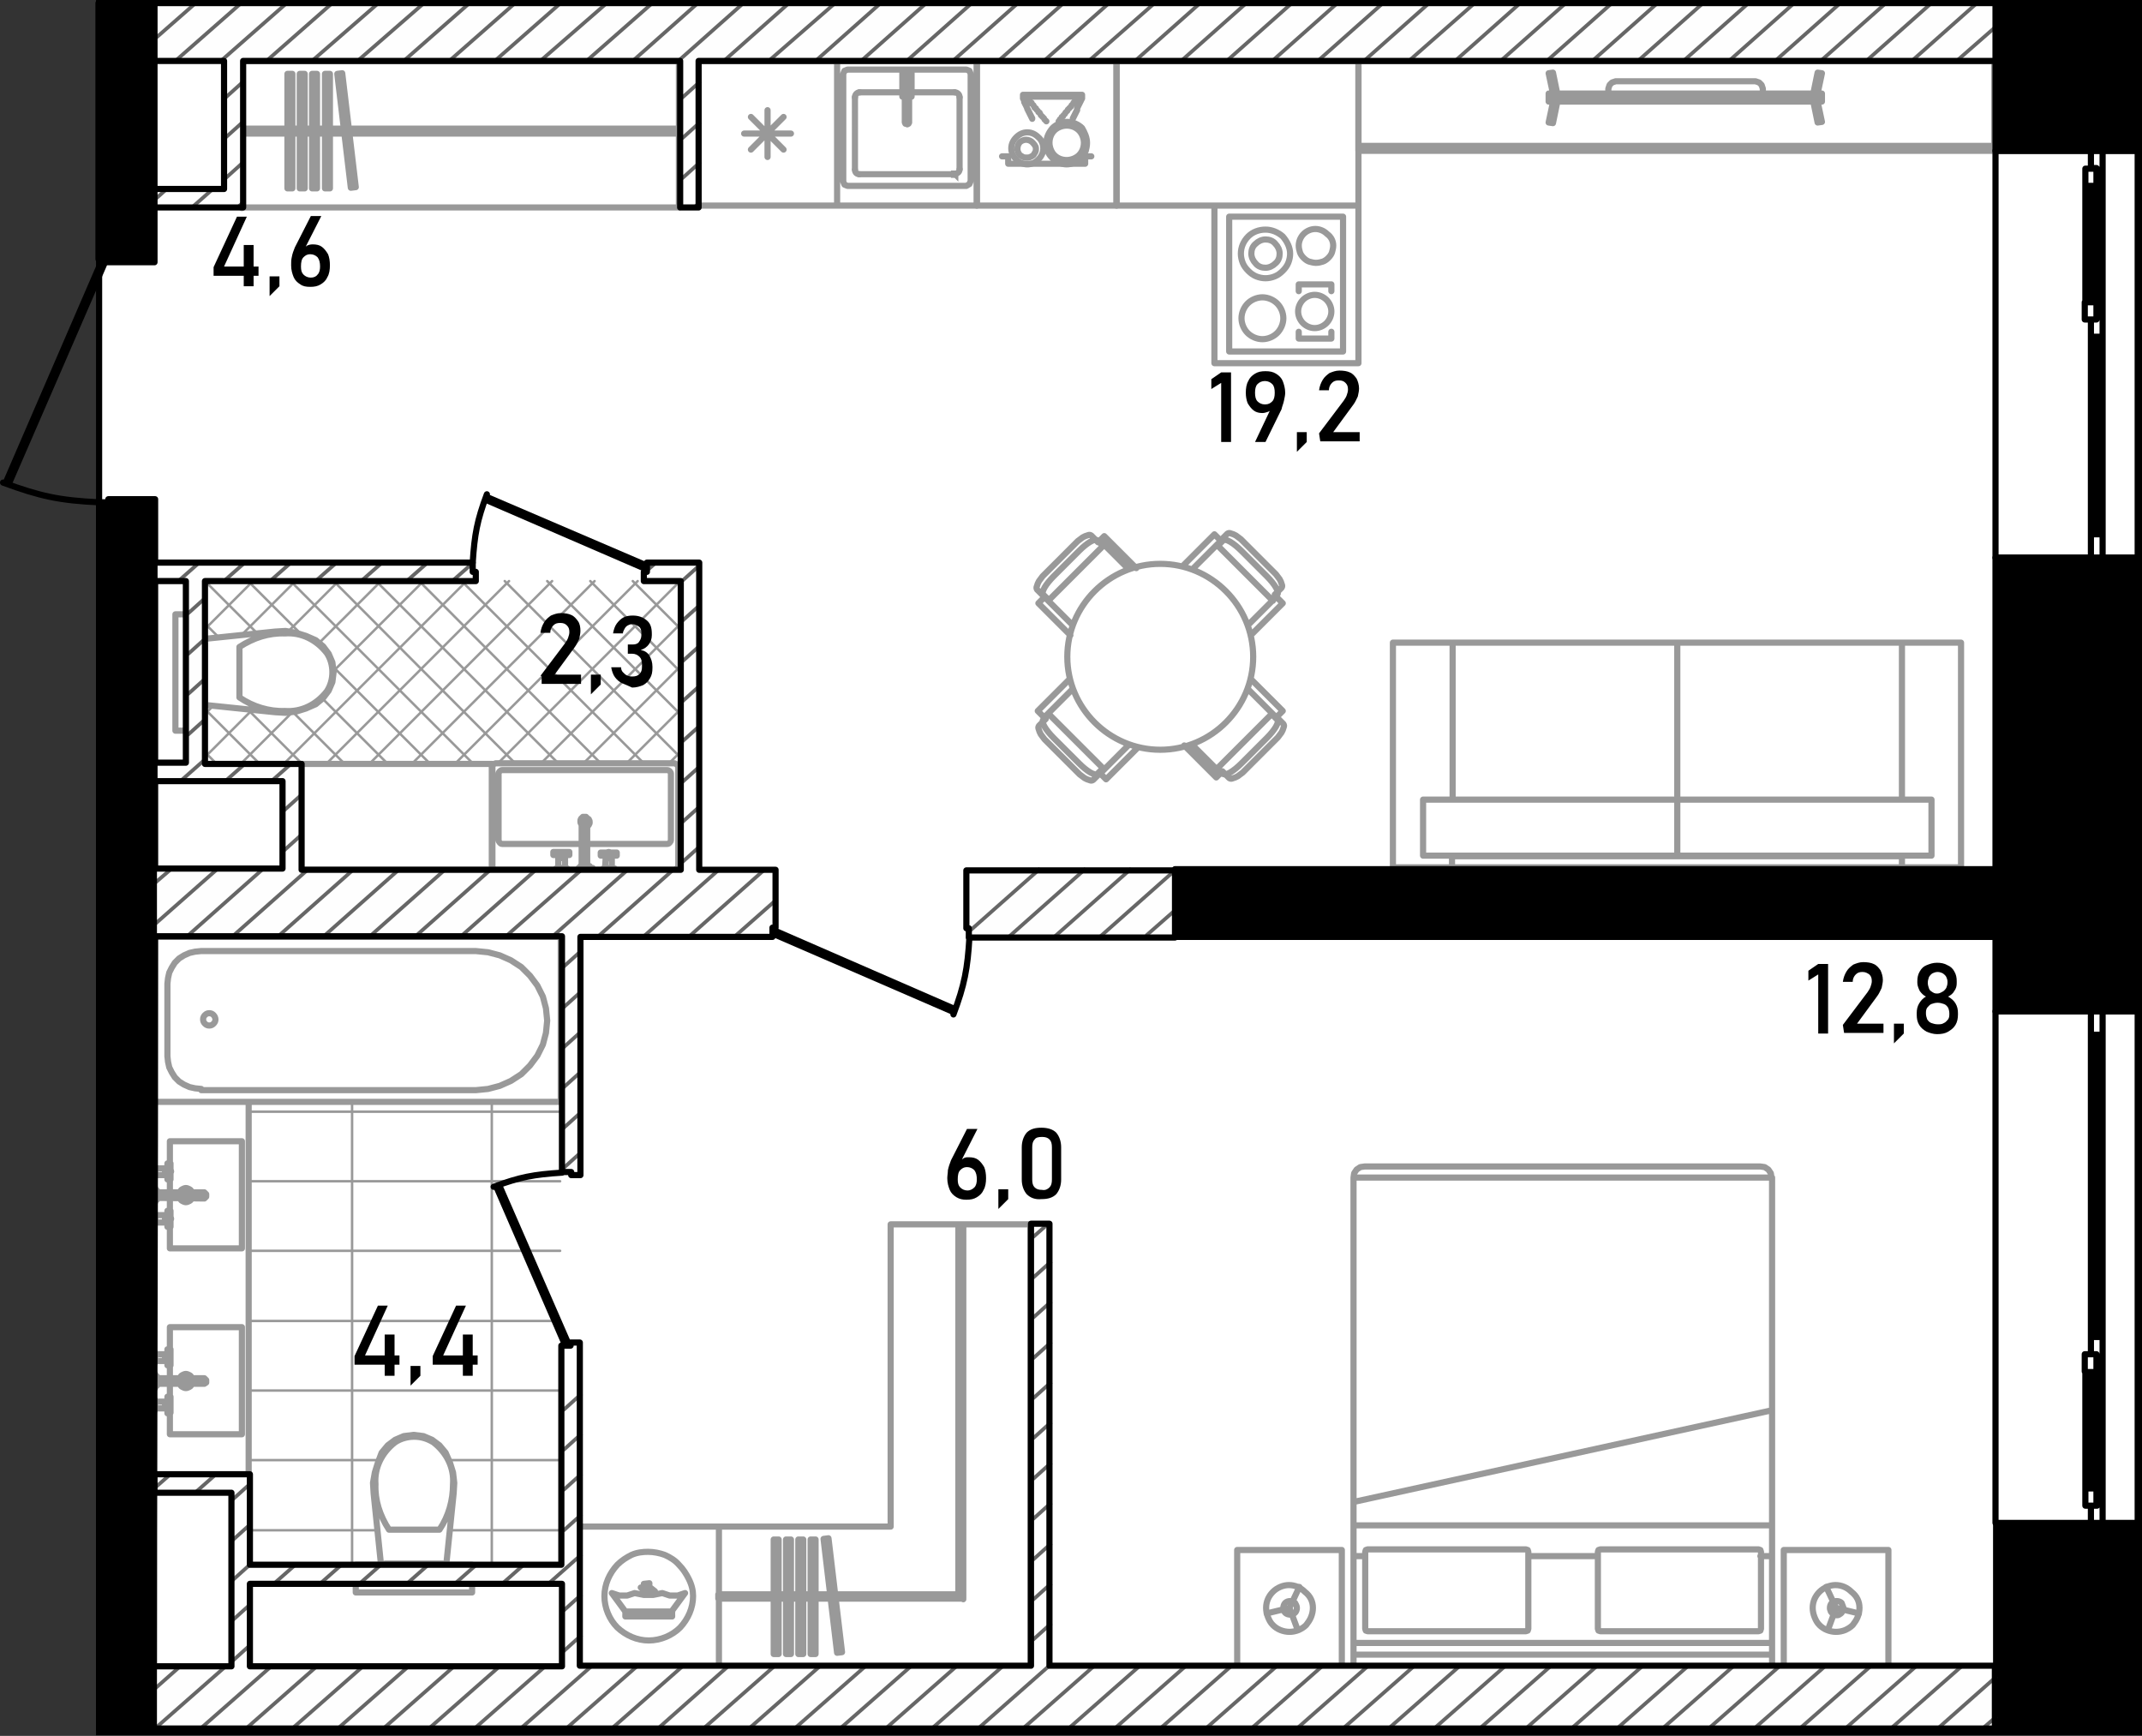 <?xml version="1.0" encoding="UTF-8"?>
<svg id="_Слой_1" xmlns="http://www.w3.org/2000/svg" viewBox="0 0 348 282">
	<rect x="0" y="0" width="348" height="282" fill="#333333" stroke="none"/>
	<g id="_3">
		<g id="_3-2">
			<g id="walls">
				<rect x="16.1" y=".5" width="331.9" height="280.9" fill="#fff" stroke="#000" stroke-miterlimit="10"/>
				<g id="mebel">
					<path id="Vector"
						  d="M40.4,248.6h20.9m11.9,0h17.9m-50.7-11.4h21.1m11.5,0h18m-50.6-11.3h50.6m-50.6-11.3h50.6m-50.6-11.4h50.6m-50.6-11.3h50.6m-50.6-11.3h50.6m-11.1,73.6v-75.2m-22.7,75.2v-75.2m53-42.6l.1-.1m-.1-6.9l.1-.1m-1.7-5.2l1.7-1.7m-8.6,1.7l8.7-8.7m-15.7,8.7l15.6-15.6m-22.5,15.6l22.6-22.6m-29.6,22.6l29.5-29.5m-36.4,29.5l29.7-29.7m-36.7,29.7l29.7-29.7m-36.6,29.7l29.7-29.7m-36.7,29.7l29.7-29.7m-36.6,29.7l29.7-29.7m-36.7,29.7l8.4-8.4m6.7-6.7l14.6-14.6m-35.7,28.8l7.8-7.8m10.9-10.9l10.1-10.1m-28.8,21.8l1.5-1.5m12.1-12l8.3-8.3m-15.9,8.9l8.9-8.9m-14.9,8l8-8m-8,1l1-1m76.2,.6l-.6-.6m.6,7.5l-7.5-7.5m7.5,14.5l-14.4-14.5m14.4,21.4l-21.4-21.4m21.4,28.4l-28.3-28.4m28.3,35.3l-.1-.1m-5.5-5.5l-29.7-29.7m35.3,42.3l-.1-.1m-12.5-12.5l-29.6-29.7m22.7,29.7l-29.7-29.7m22.7,29.7l-29.6-29.7m22.7,29.7l-29.7-29.7m22.7,29.7l-15.9-15.9m-5-5.1l-8.7-8.7m39.9,46.9l-.2-.3m-17-16.9l-10.6-10.6m-10.5-10.5l-8.6-8.6m22.7,29.7l-8.4-8.4m-12-12.1l-2.6-2.6m16.1,23.1l-8.7-8.7m1.8,8.7l-9.1-9.1m2.1,9.1l-2.1-2.1"
						  fill="none" stroke="#999" stroke-linecap="round" stroke-linejoin="round" stroke-width=".4"/>
					<path id="Vector_2"
						  d="M324,23.7h-103.3m51.6,.8v-.8M53.1,112.3c.6-.9,.9-2,.9-3.1s-.3-2.2-.9-3.1c-1.7-2.2-4.2-3.4-6.8-3.2m6.8,9.4c-1.7,2.2-4.2,3.4-6.8,3.2-2.6,.1-5.2-.7-7.4-2.2v-8.2c2.3-1.5,4.8-2.3,7.4-2.2m-17.8-3.1v18.9m0-18.9h4.5v18.9h-4.5m66.1,18.4h-13c-.2,0-.3-.1-.4-.2-.1-.1-.2-.3-.2-.4v-10.8c0-.3,.3-.6,.6-.6h26.8c.3,0,.6,.3,.6,.6v10.8c0,.1-.1,.3-.2,.4-.1,.1-.2,.2-.4,.2h-13m.1-4.1v1.2c.1-.1,.2-.2,.2-.3,.1-.1,.1-.2,.1-.3s0-.3-.1-.4c0-.1-.1-.2-.2-.2h0Zm0,0l-.3-.3h-.4l-.3,.3v7.7h.9v-7.7h.1Zm-3.6,8.1v-.1h-.1v-1.6h-.3m.4,1.7h.3v.1h-1.9v-.1h.3m1.3,0h-1.3m0,0v-.1h.1v-1.6h.3m0,0v-.4m0,.4h.5m-.5-.5h-1.1v-.5h2.6v.5h-1.1m-.4,0h0m.5,0v.4m0-.4h0m6.8,2.1h0l.1-1.6h.3v-.4h-1.1v-.5h2.6v.5h-1.1v.4h.3v1.6h.1v.1m-1.2-.1v.1m0,0h-.3v.1h1.9v-.1h-.3m-1.3,0h1.3m-8.9-.1h1.1m7.4-2.1h0m-.1,0s.1-.1,.1-.2,0-.1-.1-.2c0,0-.1-.1-.2-.1s-.1,0-.2,.1c0,0-.1,.1-.1,.2s0,.1,.1,.2m.4,0s-.1,.1-.2,.1-.1,0-.2-.1m0,0h0m.5,.5h-.5m.8,1.6h-1.1m-27,107.5h-8.2c-1.5-2.3-2.3-4.8-2.2-7.4-.2-2.6,1-5.1,3.2-6.8,.9-.6,2-.9,3.1-.9s2.1,.3,3.1,.9c2.2,1.7,3.4,4.2,3.2,6.8,0,2.6-.7,5.2-2.2,7.4m19.7-69.5v-26.8H24.9v26.8m66.2,0H24.9m0,0v60.5h15.5v-60.5h-15.5Zm2.7,20.3v3.5h11.7v-17.4h-11.7v3.5m0,7.8v-2.1m0-.9v-2.1m0,37.9v3.5h11.7v-17.4h-11.7v3.5m0,7.8v-2.1m0-.9v-2.1m-2.4-30.9h1.6v-.3m-1.6,.3h0l-.1,.1m.1-.1v-1.1m-.1,1.2v.3h-.1v-1.9h.1v.3m0,1.3v-1.3m0,0h.1v.1m0,0h1.6v.3m0,0h.4m-.4,0v.5m.4-.5v-1.1h.5v2.6h-.5v-1.1m0-.4h0m0,.5h-.4m.4,0h0m-2,6.8h1.6v.3m-1.6-.3h0m0,0v1.1m0-1.2h-.1m0,0v-.3h-.1v1.9h.1v-.3m0-1.3v1.3m0,.1h.1v-.1m0,0h1.6v-.3m0-.1h.4m-.4,0v-.5m.4,.5v1.1m0-1.1h0m0,1.1h.5v-2.6m0,0h-.5v1.1m0-.1h-.4m.4,0h0m6.3,26.9v-.4l-.3-.3h-7.7v.9h7.7l.3-.2m-8.3,.9v-2.3h-.3m.3,2.3h-.3v-2.3m.3-2.1h1.6v-.3m-1.6,.3h0l-.1,.1m.1-.1v-1.1m-.1,1.2v.3h-.1v-1.9h.1v.3h.1v.1m-.1,1.2v-1.3m.1,.1h1.6v.3m0,0h.4m-.4,0v.5m.4-.5v-1.1h.5v2.6h-.5v-1.1m0-.4h0m0,.5h-.4m.4,0h0m-.4,6.9h-1.6v-.1m0,0h-.1m0,0v-.3h-.1v1.9h.1v-.3m0-1.3v1.3m0,0h.1v-.1m0,0h1.6v-.3m-1.6,.3v-1.1m1.6,.8h.4m-.4,0v-.5m.4,.5v1.1m0-1.1h0m0,1h.5v-2.6h-.5v1.1m0,0h-.4m.4,0h0m-.4,0v-.3m.5-37.2s.1,.1,.2,.1,.1,0,.2-.1c0,0,.1-.1,.1-.2s0-.1-.1-.2c0,0-.1-.1-.2-.1s-.1,0-.2,.1c0,0-.1,.1-.1,.2s.1,.1,.1,.2Zm0,7.7s.1,.1,.2,.1,.1,0,.2-.1c0,0,.1-.1,.1-.2s0-.1-.1-.2c0,0-.1-.1-.2-.1s-.1,0-.2,.1c0,0-.1,.1-.1,.2,0,.1,.1,.1,.1,.2Zm0,30.2s.1,.1,.2,.1,.2-.1,.2-.2-.1-.2-.2-.2-.1,0-.2,.1c0,0-.1,.1-.1,.2,0-.1,.1-.1,.1,0ZM216.3,47.3v-1.1h-5.3v1.1m5.3,6.6v1.1h-5.3v-1.1m113-29.4h-103.3V9.9h103.3v14.6ZM48.1,102.8l1.6,.5,1.6,.7,1.2,1,.9,1.2,.6,1.4,.2,1.6-.2,1.6-.6,1.4-.9,1.2-1.2,1-1.6,.7-1.6,.5-1.7,.2-1.7-.1-11.6-1.2v-10.7l11.6-1.2,1.7-.1,1.7,.3Zm-15,11.1v-9.3h.2v9.3h-.2Zm47.4,27.4h29.1l.4-.2,.2-.4v-16.1l-.2-.4-.4-.2h-29.1l-.4,.2-.2,.4v16.1l.2,.4,.4,.2Zm14.1-7.2c-.1-.1-.2-.2-.2-.3-.1-.1-.1-.2-.1-.4s0-.2,.1-.4c.1-.1,.2-.2,.3-.3l-.1,.1s0,1.3,0,1.3Zm-.3,6.6h1.5v.3h-1.5v-.3Zm-.3,.3h2.3v.3h-2.3v-.3Zm-2.5-2.3s0,.1,0,0c0,.1,0,.2-.1,.2,0,0-.1,0-.1,.1h-.2s-.1,0-.1-.1c0,0,0-.1-.1-.1v-.1q0-.1,.1-.2s.1-.1,.2-.1,.1,0,.2,.1q.1,.1,.1,.2Zm-30.6,100.5l.5-1.6,.6-1.6,1-1.2,1.2-.9,1.4-.6,1.6-.2,1.6,.2,1.4,.6,1.2,.9,1,1.2,.7,1.6,.5,1.6,.2,1.7-.1,1.7-1.2,11.6h-10.6l-1.2-11.6-.1-1.7,.3-1.7Zm11,15h-9.3v-.2h9.3v.2Zm-14.1,0h18.9v4.5h-18.9v-4.5Zm-25.1-77.3l-1-.1-.9-.2-.9-.4-.8-.5-.7-.7-.5-.8-.4-.8-.2-.9-.1-.9v-11.8l.1-.9,.2-.9,.4-.8,.5-.8,.7-.7,.8-.5,.9-.4,.9-.2,1-.1h44.6l2,.2,1.9,.5,1.8,.8,1.7,1.1,1.4,1.4,1.2,1.6,.9,1.8,.5,1.9,.2,2-.2,2-.5,1.9-.9,1.8-1.2,1.6-1.4,1.4-1.7,1.1-1.8,.8-1.9,.5-2,.2H32.7v-.2Zm2.3-11.3c0,.3-.1,.5-.3,.7s-.4,.3-.7,.3-.5-.1-.7-.3-.3-.4-.3-.7,.1-.5,.3-.7,.4-.3,.7-.3,.5,.1,.7,.3,.3,.5,.3,.7Zm-3.8,29c-.1,.2-.2,.4-.4,.5-.2,.1-.4,.2-.6,.2s-.4-.1-.6-.2c-.2-.1-.3-.3-.4-.5h2Zm-2-.9c.1-.2,.2-.4,.4-.5,.2-.1,.4-.2,.6-.2s.4,.1,.6,.2c.2,.1,.3,.3,.4,.5h-2Zm2,31.1c-.1,.2-.2,.4-.4,.5-.2,.1-.4,.2-.6,.2s-.4-.1-.6-.2c-.2-.1-.3-.3-.4-.5h2Zm-2-.9c.1-.2,.2-.4,.4-.5,.2-.1,.4-.2,.6-.2s.4,.1,.6,.2c.2,.1,.3,.3,.4,.5h-2Zm-3.7-29.3v-.9h7.7l.3,.3v.4l-.3,.3-7.7-.1Zm0-1.2v1.5h-.3v-1.5h.3Zm-.3-.4v2.3h-.3v-2.3h.3Zm.3,30.6v1.5h-.3v-1.5h.3Zm2.2-3.1q0,.1,0,0c0,.1,0,.2-.1,.2,0,0-.1,0-.1,.1h-.2s-.1,0-.1-.1c0,0,0-.1-.1-.1v-.1q0-.1,.1-.2s.1-.1,.2-.1,.1,0,.2,.1,.1,.2,.1,.2Zm21-96.4h31.3v17.2h-31.3v-17.2ZM199.7,35.2v21.9h18.5v-21.9h-18.5Zm16.9,4.7c0,.4-.1,.7-.2,1.1-.1,.3-.3,.6-.6,.9-.3,.3-.6,.5-.9,.6-.3,.1-.7,.2-1.1,.2s-.7-.1-1.1-.2c-.3-.1-.6-.3-.9-.6-.3-.3-.5-.6-.6-.9-.1-.3-.2-.7-.2-1.1,0-.7,.3-1.4,.8-1.9s1.2-.8,1.9-.8,1.4,.3,1.9,.8c.7,.5,1,1.2,1,1.9Zm-7,1.3c0,.5-.1,1-.3,1.5s-.5,.9-.9,1.3c-.4,.4-.8,.7-1.3,.9s-1,.3-1.5,.3-1-.1-1.5-.3-.9-.5-1.3-.9c-.4-.4-.7-.8-.9-1.3s-.3-1-.3-1.5c0-1,.4-2,1.2-2.8,.7-.7,1.7-1.1,2.8-1.1,1,0,2,.4,2.8,1.1,.7,.8,1.2,1.8,1.2,2.8Z"
						  fill="none" stroke="#999" stroke-linecap="round" stroke-linejoin="round"/>
					<path id="Vector_3"
						  d="M220.7,33.4v25.6h-23.4v-25.6h23.4Zm0,0h-39.3V9.9h39.3v23.5Zm88.3,107.5v-1.8h-73.1v1.8m73.1,0h-73.1m73.1,0h9.6v-36.5h-9.6m-73.1,36.5h-9.6v-36.5m82.7,0h-36.5m36.5,0v25.5h-36.5m0-25.5v25.5m0-25.5h-36.5m36.5,25.5h-36.5v-25.5m36.5,25.5v9.1m0-9.1h-41.3v9.1h41.3m0-9.1h41.3v9.1h-41.3m-36.6-34.6h-9.6M136,33.4h-22.7V9.9h22.7m0,23.5V10m0,23.4h22.7V9.9h-22.7m-11.3,8v7.6m-2.7-6.5l5.3,5.3m-6.4-2.6h7.6m-6.5,2.6l5.3-5.3m27.8,9.3h-15.5m-.7-.8V15.8m.7-.8h15.5m.8,.8v11.7m52,13.7c0,.6-.2,1.2-.7,1.6-.4,.4-1,.7-1.6,.7s-1.2-.2-1.6-.7c-.4-.4-.7-1-.7-1.6s.2-1.2,.7-1.6c.4-.4,1-.7,1.6-.7s1.2,.2,1.6,.7c.4,.4,.7,1,.7,1.6Zm8.4,9.4c0,.7-.3,1.4-.8,1.9s-1.2,.8-1.9,.8-1.4-.3-1.9-.8-.8-1.2-.8-1.9,.3-1.4,.8-1.9,1.2-.8,1.9-.8,1.4,.3,1.9,.8c.5,.5,.8,1.2,.8,1.9Zm-7.8,1.1c0,.9-.4,1.8-1,2.4-.6,.6-1.5,1-2.4,1s-1.8-.4-2.4-1c-.6-.6-1-1.5-1-2.4s.4-1.8,1-2.4c.6-.6,1.5-1,2.4-1s1.8,.4,2.4,1,1,1.5,1,2.4Zm-51.5-21.5h-19.3l-.5-.2-.2-.5V12l.2-.5,.5-.2h19.3l.5,.2,.2,.5V29.4l-.2,.5-.5,.3Z"
						  fill="none" stroke="#999" stroke-linecap="round" stroke-linejoin="round"/>
					<g id="Vector_4">
						<path d="M155.2,28.3q0-.1,0,0l-.1-.1h-.1v.2h.1s.1,0,.1-.1h0Z" fill="#999" fill-rule="evenodd"/>
						<path d="M155.1,28.3h.1m0,0q0-.1,0,0l-.1-.1h-.1v.2h.1s.1,0,.1-.1h0Z" fill="none" stroke="#999"
							  stroke-miterlimit="10"/>
					</g>
					<path id="Vector_5"
						  d="M139.6,28.3c-.2,0-.4-.1-.5-.2s-.2-.3-.2-.5m0-11.8c0-.4,.3-.8,.8-.8m15.4,0c.4,0,.8,.3,.8,.8m0,11.7c0,.2-.1,.4-.2,.5-.1,.1-.3,.2-.5,.2m-7.5-8.3l-.1,.2-.2,.1-.2-.1m-.1,0l-.1-.2v-7.5m0,0l.1-.2m-.1,.2l.1-.2,.2-.1,.2,.1,.1,.2m-.6,0v1.9h-.4v-2.5h1.5v2.5h-.4v-1.9m0,0v7.5m.4-4.2h-.4v-1.3m0,0h.4v1.3m-1.5-1.3v1.3h.4m-.4-1.3h.4v1.3m34.4,17.7h-22.7V9.9h22.7v23.5Zm-68.8,225.9c0,1.9-.8,3.7-2.1,5.1-1.3,1.3-3.2,2.1-5.1,2.1s-3.7-.8-5.1-2.1c-1.3-1.3-2.1-3.2-2.1-5.1s.8-3.7,2.1-5.1c.7-.7,1.5-1.2,2.3-1.6,.9-.4,1.8-.5,2.7-.5s1.9,.2,2.7,.5c.9,.4,1.7,.9,2.3,1.6,.7,.7,1.2,1.5,1.6,2.3,.5,1,.7,1.9,.7,2.8ZM176.6,23.2c0,.5-.1,.9-.2,1.3-.2,.4-.4,.8-.7,1.1-.3,.3-.7,.6-1.1,.8-.4,.2-.9,.3-1.3,.3s-.9-.1-1.3-.3c-.4-.2-.8-.4-1.1-.8-.3-.3-.6-.7-.7-1.1-.2-.4-.3-.9-.2-1.3,0-.9,.4-1.7,1-2.4,.6-.6,1.5-1,2.4-1s1.8,.4,2.4,1c.4,.7,.8,1.5,.8,2.4Z"
						  fill="none" stroke="#999" stroke-linecap="round" stroke-linejoin="round"/>
					<path id="Vector_6"
						  d="M176.1,23.2c0,.8-.3,1.5-.8,2s-1.3,.8-2,.8c-.8,0-1.5-.3-2-.8s-.8-1.3-.8-2c0-.8,.3-1.5,.8-2s1.3-.8,2-.8c.8,0,1.5,.3,2,.8s.8,1.3,.8,2Zm-6.6,.9c0,.7-.3,1.3-.8,1.8s-1.1,.8-1.8,.8-1.3-.3-1.8-.8-.8-1.1-.8-1.8,.3-1.3,.8-1.8,1.1-.8,1.8-.8,1.3,.3,1.8,.8c.5,.4,.8,1.1,.8,1.8Z"
						  fill="none" stroke="#999" stroke-linecap="round" stroke-linejoin="round"/>
					<path id="Vector_7"
						  d="M168.3,24.1c0,.2,0,.4-.1,.6s-.2,.3-.3,.5c-.1,.1-.3,.2-.5,.3-.2,.1-.4,.1-.6,.1s-.4,0-.6-.1c-.2-.1-.3-.2-.5-.3-.1-.1-.2-.3-.3-.5s-.1-.4-.1-.6c0-.4,.2-.8,.4-1s.6-.4,1-.4,.8,.2,1,.4,.6,.6,.6,1Zm45,237.1c0,.5-.1,1-.3,1.5s-.5,.9-.8,1.3c-.4,.4-.8,.6-1.2,.8-.5,.2-1,.3-1.5,.3s-1-.1-1.5-.3c-.5-.2-.9-.5-1.2-.8-.4-.4-.6-.8-.8-1.3s-.3-1-.3-1.5c0-1,.4-1.9,1.1-2.6,.7-.7,1.7-1.1,2.6-1.1,1,0,1.9,.4,2.6,1.1,.9,.7,1.3,1.6,1.3,2.6Z"
						  fill="none" stroke="#999" stroke-linecap="round" stroke-linejoin="round"/>
					<path id="Vector_8"
						  d="M210.7,261.2c0,.3-.1,.6-.3,.8-.2,.2-.5,.3-.8,.3s-.6-.1-.8-.3c-.2-.2-.3-.5-.3-.8s.1-.6,.3-.8c.2-.2,.5-.3,.8-.3s.6,.1,.8,.3c.1,.2,.3,.5,.3,.8Zm91.4,0c0,.5-.1,1-.3,1.5-.2,.5-.5,.9-.8,1.3-.4,.4-.8,.6-1.2,.8-.5,.2-1,.3-1.5,.3s-1-.1-1.5-.3c-.5-.2-.9-.5-1.2-.8-.4-.4-.6-.8-.8-1.3s-.3-1-.3-1.5c0-1,.4-1.9,1.1-2.6s1.7-1.1,2.6-1.1c1,0,1.9,.4,2.6,1.1,.9,.7,1.3,1.6,1.3,2.6Z"
						  fill="none" stroke="#999" stroke-linecap="round" stroke-linejoin="round"/>
					<path id="Vector_9"
						  d="M251.6,16.2v-1h44.4v1m-44.4,0h44.4m-44.4,0v.3h44.4v-.3M116.8,270.7v-22.7m0,22.7h50.6v-71.8h-22.7v49.1h-28m.1,22.7h-22.7v-22.7h22.7m38.9,11l.8,.8m-.8-.8h-38.9m38.9,0v-60.1h.8v60.8m-.1,0h-39.7v-.7m-15.1,2.8l-2.2-3,1.2,.4h1.3l1.2-.4,1.5,.3h1.5l1.5-.3,1.2,.4h1.3l1.2-.4-2.2,3h-7.5Zm0,0v.3h7.6v-.3h-7.6Zm3-4.5l.9-.1v.2h-.5l1.4,1.1-.1,.2-.6-.5-.1,.1,.7,.6-.1,.1-.7-.6-.1,.1,.6,.5-.1,.1-.6-.5-.1,.1,.4,.3-.1,.1-1.4-1.2m115.8-66.6h68m-68,0v75.6m0-75.6l.1-.7,.4-.6,.6-.4,.7-.1h64.3l.7,.1,.6,.4,.4,.6,.1,.7m.1,0v75.6m0,0h-68m68,0v3.8m-68-3.8v3.8m0,0h68m-68,0v-1.9h68v1.9m-68-17.9h1.9m26.5,0h11.3m26.4,0h1.9M177.3,25.4h-1v1.2h-12.5v-1.2h-1m3.4-9.5v-.5h9.6v.5m-9.6,0h.7m-.7,0v.1m0-.1h0m.7,0v-.2h8.2v.2m-8.2,0h0m0,0h0m8.2,0h.7m-.7,0h0m0,0h0m.7,0v.1m0-.1h0m-.1,.2v.1m-.1,.1v.1m-.1,.1v.1m-.1,.1v.1m-.1,.1v.1m-.1,.1v.1m-.1,.1v.1m-.1,.2v.1m0,.1v.1m-.1,.1v.1m-.1,.1v.1m-.1,.1v.1m-.1,.1v.1m-.1,.1v.1m-.1,.1v.1m-.1,.1v.1m-8-3.2v.1m.1,.1v.1m0,.1v.1m.1,.1v.1m.1,.1v.1m.1,.1v.1m.1,.1v.1m.1,.2v.1m.1,.1v.1m.1,.1v.1m.1,.1v.1m.1,.1v.1m.1,.1v.1m.1,.1v.1m.1,.1v.1m.1,.1v.1m7.9-3.4h-.1m-.1,0h-.1m-.3,.1h0m-.2,.2h0m-.1,.2h0m-.2,.2h0m-.1,.1h0m-.1,.2h0m-.2,.2h0m-.1,.2h0m-.2,.2h0m-.1,.1h0m-.2,.2h0m-.1,.2h0m-.2,.2h0m-.1,.1h0m-.1,.2h0m-.2,.2h0m-.1,.2h0m-.2,.1h0m-.1,.2h0m-.2,.2h0m-.1,.2h0m-.1,.1h0m-5.6-3.8h.1m.1,0h.1m.3,.1h0m.1,.2h0m.2,.2h0m.1,.2h0m.2,.1h0m.1,.2h0m.2,.2h0m.1,.2h0m.1,.2h0m.2,.1h0m.1,.2h0m.2,.2h0m.1,.2h0m.2,.1h0m.1,.2h0m.1,.2h0m.2,.2h0m.1,.1h0m.2,.2h0m.1,.2h0m.2,.2h0m.1,.1h0m35.8,242.4l3.7-.9m0,0l1.6-3.4m-1.6,3.4l1.3,3.5m91.2-2.6l-3.7-.9m0,0l-1.6-3.4m1.6,3.4l-1.3,3.5M197.3,86.8l1,1,1.1-1.1h0l.2-.1h.2l.3,.1h0l.3,.1,.4,.2h0l.4,.3,.4,.3,.4,.4,.4,.4,4.1,4.1,.4,.4,.4,.4,.3,.4,.3,.4h0l.2,.4,.1,.3h0l.1,.3h0v.2h0l-.1,.2h0l-1.1,1.1m-9.8-9.8l-5.2,5.2m11.1,11.2l5.2-5.2-1-1m0-.1l-4.7,4.7m-5-13.1l9.1,9.1m-9-8.9l.9-.9c.4-.4,1.7,.4,3,1.7m4.9,8l.9-.9c.4-.4-.4-1.7-1.7-3m-12.1-1.1l4.7-4.7m3.3,1.7l4.1,4.1m-20.9,27.8l-5.2,5.2-1-1-1.1,1.1h0l-.2,.1h-.2l-.3-.1h0l-.3-.1-.4-.2h0l-.4-.3-.4-.3-.4-.4-.4-.4-4.1-4.1-.4-.4-.4-.4-.3-.4-.3-.4h0l-.2-.4-.1-.3h0l-.1-.3h0v-.2h0l.1-.2h0l1.1-1.1m3.9-6.5l-5.2,5.2,1,1m0,.1l4.7-4.7m5.1,13.1l-9.1-9.1m8.9,8.9l-.9,.9c-.4,.4-1.7-.4-3-1.7l-4.1-4.1c-1.3-1.3-2.1-2.6-1.7-3m.9-.9l-.9,.9m13.9,4.1l-4.7,4.7m-10.2-29.9l-.1-.2h0v-.2h0l.1-.3h0l.1-.3,.2-.4h0l.3-.4,.3-.4,.4-.4,.4-.4,4.1-4.1,.4-.4,.4-.4,.4-.3,.4-.3h0l.4-.2,.3-.1h0l.3-.1h.2l.2,.1h0l1.1,1.1,1-1,5.2,5.2m-16.1,3.5h0l1.2,1.2-1,1,5.2,5.2m-3.6-5.6l9.1-9.1m-9,9l-.9-.9c-.4-.4,.4-1.7,1.7-3l4.1-4.1m3.9-.8l-.9-.9c-.4-.4-1.7,.4-3,1.7m8.1,3l-4.7-4.7m-4.4,13.8l-4.7-4.7m33.6,13.4l5.2,5.2-1,1,1.1,1.1h0l.1,.2h0v.2h0l-.1,.3h0l-.1,.3-.2,.4h0l-.3,.4-.3,.4-.4,.4-.4,.4-4.1,4.1-.4,.4-.4,.4-.4,.3-.4,.3h0l-.4,.2-.3,.1h0l-.3,.1h-.2l-.2-.1h0l-1.1-1.1-1,1-5.2-5.2m14.3-5.2l-9.1,9.1m9-9l.9,.9m-9.7,7.9l.9,.9m-5-4.7l4.7,4.7m4.3-13.8l4.7,4.7m.1,.3c.4,.4-.4,1.7-1.7,3l-4.1,4.1c-1.3,1.3-2.6,2.1-3,1.7m100.8,135.5c0,.2,0,.3-.1,.4s-.1,.3-.2,.4-.2,.2-.4,.3c-.1,.1-.3,.1-.4,.1s-.3,0-.4-.1-.3-.1-.4-.3c-.1-.1-.2-.2-.2-.4-.1-.1-.1-.3-.1-.4,0-.3,.1-.6,.3-.8s.5-.3,.8-.3,.6,.1,.8,.3c.1,.3,.2,.5,.3,.8ZM253,15.2l-.7-3.4-.7,.1,.7,3.3h.7Zm8.3,0v-.8l.2-.6,.4-.4,.6-.2h22.7l.6,.2,.4,.4,.2,.6v.8h-25.1Zm-8.3,1.4l-.7,3.4-.7-.1,.7-3.3h.7Zm41.6-1.4l.7-3.4,.7,.1-.7,3.3h-.7Zm0,1.3l.7,3.4,.7-.1-.7-3.3h-.7ZM39.3,33.8V9.9H110.3v23.8H39.3v.1Zm71-12.9v.8H39.3v-.8H110.3Zm-63.6,9.7V12h.8V30.6h-.8Zm2,0V12h.8V30.6h-.8Zm2,0V12h.8V30.6h-.8Zm2.1,0V12h.8V30.6h-.8Zm4.2-.1l-2.2-18.5,.8-.1,2.2,18.5-.8,.1Zm68.7,238.2v-18.6h.8v18.6h-.8Zm2,0v-18.6h.8v18.6h-.8Zm2,0v-18.6h.8v18.6h-.8Zm2,0v-18.6h.8v18.6h-.8Zm4.3-.2l-2.2-18.5,.8-.1,2.2,18.5-.8,.1Zm-26.8-5.9h-7.6v-.3h7.6v.3Zm180.6,8.1h17v-18.9h-17v18.9Zm-71.8,0h-17v-18.9h17v18.9Zm42-5.7h25.7l.3-.1,.1-.3v-12.5l-.1-.3-.3-.1h-25.7l-.3,.1-.1,.3v12.5l.1,.3,.3,.1Zm-12.1,0h-25.7l-.3-.1-.1-.3v-12.5l.1-.3,.3-.1h25.7l.3,.1,.1,.3v12.5l-.1,.3-.3,.1Zm-28-17.2h68v-18.7l-68,14.9v3.8Zm-16.3-141.1c0,8.3-6.8,15.1-15.1,15.1s-15.1-6.8-15.1-15.1,6.8-15.1,15.1-15.1,15.1,6.8,15.1,15.1Z"
						  fill="none" stroke="#999" stroke-linecap="round" stroke-linejoin="round"/>
				</g>
				<rect y="0" width="347.8" height="281.4" fill="none"/>
				<path id="Vector_10"
					  d="M324.2,24.5h17.4m5.7,0h-5.7m0,0v3.8m-1.9,62.3h-15.5m15.5,0h1.9m-1.9,0v-3.8m-15.5,3.8V24.5m0,66.1h23m.1,0h-5.7m5.7,0V24.5m-5.7,66.1v-3.8m-1.9,0h1.9m-1.9,0V54.7m1.9,32.1V54.7m0,0V28.3m0,26.4h-1.9m0,0v-2.8h.9m0,34.9V54.7m0-2.8v-.9h.9m-.9,.9V30.2m0,21.7h-1.9v-2.8m2.9-20.8h-.9m-.1,0v-.9m0-.1h-.9v-2.8m.9,2.8v2.8m-1.8,19V30.2m0,18.9h1.9m-1.9-18.9h1.9m-1.9,0v-2.8h1.9m-1,21.7V30.2"
					  fill="none" stroke="#000" stroke-linecap="round" stroke-linejoin="round"/>
				<g id="Group">
					<path id="Vector_11"
						  d="M339.7,247.4h-15.5m15.5,0h1.9m-1.9,0v-2.8h.9m-16.4,2.8v-83.1h15.5m-15.5,83.1h23m.1,0h-5.7m5.7,0v-83.1h-5.7m0,83.1v-3.8m-1.9-79.3h1.9m-1.9,0v3.8m1.9-3.8v3.8m-1.9,0h1.9m-1.9,0v49.1m1.9-49.1v49.1m0,0v26.5m0-26.5h-1.9m0,0v2.8h.9m0-51.9v49.1m0,2.8v.9h.9m-.9-.9v21.7m0-21.7h-1.9v2.8m2.9,20.9h-.9m-.1,0v.9m0,0v-2.8m-1.8-18.9v18.9m0-18.9h1.9m-1.9,18.9h1.9m-1.9,0v2.8h1.9m-1-21.7v18.9"
						  fill="none" stroke="#000" stroke-linecap="round" stroke-linejoin="round"/>
				</g>
				<g id="Group_2">
					<path id="Vector_12" d="M154.9,164.8c1.8-4.8,2.3-7.4,2.6-12.6" fill="none" stroke="#000"
						  stroke-linecap="round" stroke-linejoin="round"/>
					<path id="Vector_13" d="M154.8,164.9l.6-1.4-29.4-12.8h-.5v1.5l29.3,12.7Z" fill-rule="evenodd"/>
					<g id="Group_3">
						<path id="Vector_14" d="M.4,78.4l1.4,.6,15.8-36.4v-.5h-1.5L.4,78.4Z" fill-rule="evenodd"/>
						<path id="Vector_15" d="M79.1,80.3c-1.6,4.3-2,6.5-2.3,11.1" fill="none" stroke="#000"
							  stroke-linecap="round" stroke-linejoin="round"/>
						<path id="Vector_16" d="M79.1,80.2l-.5,1.4,25.9,11.2h.5v-1.5l-25.9-11.1Z" fill-rule="evenodd"/>
					</g>
					<g id="Group_4">
						<path id="Vector_17" d="M80.2,192.8c4.3-1.6,6.5-2,11.1-2.3" fill="none" stroke="#000"
							  stroke-linecap="round" stroke-linejoin="round"/>
						<path id="Vector_18" d="M80.1,192.8l11.2,25.8h1.5v-.5l-11.3-25.9-1.4,.6Z" fill-rule="evenodd"/>
					</g>
				</g>
				<path id="Vector_19"
					  d="M347.3,280.9h-23v-33.4h23v33.4Zm-331.2,0V81.6h1.5v-.5h7.6v60.1h-.2v11h.2c0,42.9-.2,86-.2,128.7h-8.9ZM324.2,.5h23V24.5h-23V.5ZM25.1,9.9V42.6h-7.6v-.5h-1.5V.5h9.1V9.9ZM324.2,90.6h23v73.7h-23v-12.1H190.9v-11h133.3v-50.6Z"
					  fill-rule="evenodd" stroke="#000" stroke-linecap="round" stroke-linejoin="round"/>
				<path id="Vector_20"
					  d="M25.1,.5V9.9h11.3V30.7h-11.3v3h14.4V9.9H110.5v23.8h3V9.9h210.7V.5H25.1ZM106,91.4h7.6v49.9h12.4v9.4h-.5v1.5h-31.2v38.7h-1.5v-.5h-1.5v-38.3H25v-11h20.9v-14.2H25.1v-3h5.1v-29.5h-5.1v-3h51.7v1.5h.5v1.5H33.3v29.7h15.7v17.2h61.6v-46.9h-6v-1.5h.5v-1.5h.9ZM25,280.9v-10.2h12.6v-28.2h-12.5v-3h15.5v14.7h50.6v-35.6h1.5v-.5h1.5v52.5h73.3v-71.8h3v71.8h153.6v10.2H25v.1Zm66.3-10.2v-13.4H40.6v13.4h50.7Zm99.6-129.4v11h-33.5v-1.5h-.4v-9.4h33.9v-.1Z"
					  fill="#fefefe" fill-rule="evenodd"/>
				<g id="Group_5">
					<path id="Vector_21"
						  d="M31.9,.4l-6.5,5.7M39.3,.4l-10.7,9.4M46.7,.4l-10.7,9.4m3.7,3.3l-3,2.7M54.1,.4l-10.7,9.4m-3.7,9.8l-3,2.7m-9.5,8.3l-1.9,1.7M61.6,.4l-10.8,9.4m-16.1,20.8l-3.4,3m8.4-7.4l-3,2.7M69,.4l-10.8,9.4m-18.5,22.9l-1,.9M76.4,.4l-10.7,9.4M83.8,.4l-10.7,9.4M91.2,.4l-10.7,9.4M98.7,.4l-10.8,9.4M106.1,.4l-10.7,9.4M113.5,.4l-10.7,9.5M120.9,.4l-10.7,9.5m3.6,3.3l-3,2.7M128.3,.4l-10.7,9.5m-3.8,9.9l-3,2.7M32.6,91.2l-3.4,3M135.8,.4l-10.8,9.4m-11.2,16.5l-3,2.7M40,91.2l-3.4,3m-3.1,2.8l-3,2.7M143.2,.4l-10.7,9.5M33.5,103.6l-3,2.7m17-15.1l-3.4,3M113.8,32.8l-.9,.8M150.6,.4l-10.7,9.5M33.5,110.1l-3,2.7m24.4-21.6l-3.4,3M158,.4l-10.7,9.5M33.5,116.7l-3,2.7m31.8-28.2l-3.4,3M165.5,.4l-10.7,9.5M33.5,123.2l-4.3,3.8m40.5-35.8l-3.4,3M172.9,.4l-10.7,9.5M40,123.9l-3.4,3m40.4-35.6l-3.3,2.9M180.3,.4l-10.7,9.5M47.5,123.9l-3.4,3m-16.2,14.2l-2.8,2.4M187.7,.4l-10.7,9.4M49.1,129l-3,2.7m-10.7,9.4l-10.2,9M195.1,.4l-10.7,9.5M49.1,135.5l-3,2.7m-3.3,2.9l-12.4,11M202.6,.4l-10.7,9.5M50.2,141.1l-12.4,11m67.3-59.3l-.4,.4m2.1-2l-1.7,1.5M210,.4l-10.7,9.5M57.6,141.1l-12.4,11m68.6-60.4l-3,2.7M217.4,.4l-10.7,9.5M65,141.1l-12.4,11m61.2-53.9l-3,2.7M224.8,.4l-10.7,9.5M72.5,141.1l-12.4,11m53.7-47.3l-3,2.7M232.3,.4l-10.7,9.5M79.9,141.1l-12.4,11m46.3-40.8l-3,2.7M239.7,.4l-10.7,9.4M87.3,141.1l-12.4,11m38.9-34.3l-3,2.7M247.1,.4l-10.7,9.5M94.7,141.1l-12.5,11m31.6-27.7l-3,2.7M254.5,.4l-10.7,9.5M102.2,141.1l-12.4,11m24-21.2l-3,2.7M262,.4l-10.7,9.5M109.6,141.1l-12.4,11m-2.7,2.3l-3,2.7m22.3-19.7l-3,2.7M269.4,.4l-10.7,9.5M94.5,161l-3,2.7m25.5-22.6l-12.4,11M276.8,.4l-10.7,9.5M94.5,167.5l-3,2.7m32.9-29.1l-12.4,11M284.2,.4l-10.7,9.5M94.5,174l-3,2.7m34.7-30.6l-6.8,6M291.6,.4l-10.7,9.5M94.5,180.6l-3,2.7m-63.7,56.1l-2.4,2.1M299.1,.4l-10.7,9.5M35.2,239.4l-3.4,3m62.7-55.3l-3,2.7M306.5,.4l-10.7,9.5M40.8,240.9l-3,2.7M313.9,.4l-10.7,9.5M40.8,247.5l-3,2.7M321.3,.4l-10.7,9.5m13.8-5.7l-6.4,5.6M40.8,254l-3,2.7m131.2-115.6l-11.3,10M48.1,254.1l-3.4,3m-15.2,13.4l-4.3,3.8m15.6-13.8l-3,2.7m138.6-122.1l-12.4,11M55.6,254.1l-3.4,3m-11.4,10l-3,2.7m-.9,.7l-11.6,10.2M183.8,141.1l-12.4,11m-76.9,74.3l-3,2.7m-47.2,41.4l-11.6,10.2M191.1,141.2l-12.3,10.9m12.3-4.4l-4.9,4.3M51.7,270.5l-11.6,10.2m54.4-47.8l-3,2.7m-32.3,34.9l-11.6,10.2m46.9-41.3l-3,2.7m-6.3,12l-3.4,3m-4.3-3l-3.4,3m-4.4-3l-3.4,3m-4.3-3l-3.4,3m8,13.4l-11.6,10.2m39.5-34.7l-3,2.7m-17.5,21.8l-11.6,10.2m32.1-28.2l-5.2,4.6m-7.9,13.4l-11.6,10.2m24.7-21.7l-3,2.7m78.9-63l-2.6,2.3m-79,69.5l-11.6,10.2m17.3-15.1l-3,2.7m4.8,2.2l-11.6,10.2m86.1-75.8l-3,2.7m-64.1,62.9l-11.6,10.2m78.7-69.3l-3,2.7m-56.7,56.4l-11.6,10.2m71.3-62.7l-3,2.7m-49.3,49.8l-11.5,10.2m63.8-56.2l-3,2.7m-41.8,43.3l-11.6,10.2m56.4-49.7l-3,2.7m-34.4,36.8l-11.6,10.2m49-43.1l-3,2.7m-27,30.2l-11.6,10.2m41.6-36.6l-3,2.7m-19.6,23.7l-11.6,10.2m34.2-30l-3,2.7m-12.2,17.1l-11.6,10.2m26.8-23.5l-3,2.7m-4.7,10.6l-11.6,10.2m19.3-17l-3,2.7m3,3.9l-11.9,10.5m19-10.3l-11.6,10.2m19-10.2l-11.6,10.2m19.1-10.2l-11.6,10.2m19-10.2l-11.6,10.2m19-10.2l-11.6,10.2m19-10.2l-11.6,10.2m19-10.2l-11.6,10.2m19.1-10.2l-11.6,10.2m19-10.2l-11.6,10.2m19-10.2l-11.6,10.2m19-10.2l-11.6,10.2m19.1-10.2l-11.6,10.2m19-10.2l-11.6,10.2m19-10.2l-11.6,10.2m19-10.2l-11.6,10.2m19.1-10.2l-11.6,10.2m19-10.2l-11.6,10.2m19-10.2l-11.6,10.2m19-10.2l-11.6,10.2m19-10.2l-11.6,10.2m17.1-8.4l-9.6,8.5m9.6-2l-2.2,1.9"
						  fill="none" stroke="#666" stroke-miterlimit="22.93" stroke-width=".6"/>
				</g>
				<path id="Vector_22" d="M.5,78.4c6,2.2,9.1,2.9,15.6,3.2" fill="none" stroke="#000"
					  stroke-linecap="round" stroke-linejoin="round"/>
				<path id="Vector_23"
					  d="M25.1,.5V9.9h11.3V30.7h-11.3v3h14.4V9.9H110.5v23.8h3V9.9h210.7V.5H25.1ZM106,91.4h7.6v49.9h12.4v9.4h-.5v1.5h-31.2v38.7h-1.5v-.5h-1.5v-38.3H25v-11h20.9v-14.2H25.1v-3h5.1v-29.5h-5.1v-3h51.7v1.5h.5v1.5H33.3v29.7h15.7v17.2h61.6v-46.9h-6v-1.5h.5v-1.5h.9ZM25,280.9v-10.2h12.6v-28.2h-12.5v-3h15.5v14.7h50.6v-35.6h1.5v-.5h1.5v52.5h73.3v-71.8h3v71.8h153.6v10.2H25v.1Zm66.3-10.2v-13.4H40.6v13.4h50.7Zm99.6-129.4v11h-33.5v-1.5h-.4v-9.4h33.9v-.1Z"
					  fill="none" stroke="#000" stroke-linecap="round" stroke-linejoin="round"/>
			</g>
		</g>
		<g id="sizes">
			<g id="sizes-2">
				<path id="Vector_24"
					  d="M34.7,43.4l3.8-8.2h1.6l-3.7,8.1h5.6v1.5h-7.3v-1.4Zm4.9-3.6h1.6v6.7h-1.6v-6.7Zm4.2,5.1h1.6v1.6l-1.6,1.6v-3.2Zm5,1.3c-.5-.3-.9-.7-1.1-1.2-.2-.5-.4-1.1-.4-1.9h0c0-.4,0-.9,.1-1.3,.1-.6,.3-1.1,.5-1.6l.1-.2,2.5-4.9h1.7l-2.9,5.7v-.3c.1-.2,.3-.4,.6-.6,.2-.1,.5-.2,.9-.2,.6,0,1.1,.1,1.5,.4s.7,.7,1,1.2c.2,.5,.3,1.1,.3,1.8h0c0,.7-.1,1.4-.4,1.9-.2,.5-.6,.9-1.1,1.2s-1,.4-1.7,.4-1.2-.1-1.6-.4Zm2.8-1.6c.3-.3,.4-.8,.4-1.3h0c0-.6-.1-1.1-.4-1.5-.3-.3-.7-.5-1.2-.5s-.8,.2-1.1,.5-.4,.8-.4,1.5h0c0,.6,.1,1,.4,1.3,.3,.3,.7,.5,1.2,.5s.9-.2,1.1-.5Zm148.4,27.2h-1.6v-9.6l-1.6,1v-1.6l1.6-1.1h1.6v11.3Zm6.6-5.7v.3c-.1,.2-.3,.4-.6,.5s-.6,.2-.9,.2c-.5,0-1-.1-1.4-.4s-.7-.7-1-1.2c-.2-.5-.3-1.1-.3-1.7h0c0-.7,.1-1.4,.4-1.9,.2-.5,.6-.9,1.1-1.2s1-.4,1.7-.4,1.2,.1,1.7,.4c.5,.3,.9,.7,1.1,1.2,.2,.5,.4,1.2,.4,1.9h0c0,.4-.1,.8-.2,1.3s-.3,.9-.4,1.4l-.1,.2c0,.1-.1,.1-.1,.2l-2.4,4.9h-1.7l2.7-5.7Zm.1-.9c.3-.3,.4-.8,.4-1.4h0c0-.6-.1-1.1-.4-1.4-.3-.3-.7-.5-1.2-.5s-.9,.2-1.2,.5-.4,.8-.4,1.4h0c0,.6,.1,1.1,.4,1.4,.3,.3,.7,.5,1.2,.5,.6,0,.9-.2,1.2-.5Zm4,5h1.6v1.6l-1.6,1.6v-3.2Zm3.6,.2l4-5.3c.2-.3,.4-.6,.5-.9,.1-.3,.2-.6,.2-.9h0c0-.5-.1-.8-.4-1.1s-.6-.4-1.1-.4-.8,.1-1.1,.4c-.3,.3-.5,.7-.5,1.2h-1.6c.1-.7,.3-1.2,.6-1.7s.7-.8,1.1-1.1c.5-.2,1-.4,1.6-.4,.7,0,1.3,.1,1.7,.3,.5,.2,.8,.6,1.1,1,.2,.4,.4,1,.4,1.6h0c0,.4-.1,.8-.2,1.3-.2,.4-.4,.9-.7,1.3l-3.3,4.5h4.3v1.5h-6.4l-.2-1.3h0Z"/>
				<g id="Group_6">
					<path id="Vector_25"
						  d="M297,167.9h-1.6v-9.6l-1.6,1v-1.6l1.6-1.1h1.6v11.3Zm2.4-1.4l4-5.3c.2-.3,.4-.6,.5-.9,.1-.3,.2-.6,.2-.9h0c0-.5-.1-.8-.4-1.1-.3-.2-.6-.4-1.1-.4s-.8,.1-1.1,.4c-.3,.3-.5,.7-.5,1.2h-1.6c.1-.7,.3-1.2,.6-1.7s.7-.8,1.1-1.1c.5-.2,1-.4,1.6-.4,.7,0,1.3,.1,1.7,.3,.5,.2,.8,.6,1.1,1,.2,.4,.4,1,.4,1.6h0c0,.4-.1,.8-.2,1.3-.2,.4-.4,.9-.7,1.3l-3.3,4.5h4.3v1.5h-6.4l-.2-1.3h0Zm8.3-.2h1.6v1.6l-1.6,1.6v-3.2Zm5.3,1.3c-.5-.3-.9-.6-1.2-1.1-.3-.5-.4-1-.4-1.7v-.2c0-.6,.1-1.1,.4-1.6s.7-.9,1.1-1.1c-.4-.2-.7-.5-1-.9-.2-.4-.4-.9-.4-1.3v-.3c0-.6,.1-1.1,.4-1.6s.6-.8,1.1-1,1-.4,1.7-.4c.6,0,1.2,.1,1.7,.4,.5,.2,.9,.6,1.1,1,.3,.5,.4,1,.4,1.6v.3c0,.5-.1,.9-.4,1.3-.2,.4-.6,.7-1,.9,.5,.3,.9,.6,1.2,1.1,.3,.5,.4,1,.4,1.6v.2c0,.6-.1,1.2-.4,1.7s-.7,.8-1.2,1.1-1.1,.4-1.8,.4c-.6,0-1.2-.2-1.7-.4Zm2.8-1.4c.3-.1,.5-.4,.7-.6,.2-.3,.2-.6,.2-.9v-.1c0-.3-.1-.7-.2-.9-.2-.3-.4-.5-.7-.6-.3-.1-.6-.2-1-.2s-.7,.1-1,.2c-.3,.1-.5,.4-.7,.6-.2,.3-.2,.6-.2,.9v.1c0,.3,.1,.6,.2,.9,.2,.3,.4,.5,.7,.6,.3,.1,.6,.2,1,.2s.7,0,1-.2Zm-.2-5.1c.2-.1,.4-.3,.6-.6,.1-.3,.2-.5,.2-.9v-.1c0-.3-.1-.6-.2-.8s-.3-.4-.6-.6c-.2-.1-.5-.2-.8-.2s-.6,.1-.8,.2-.4,.3-.6,.6c-.1,.3-.2,.6-.2,.9v.1c0,.3,.1,.6,.2,.9,.1,.3,.3,.4,.6,.6s.5,.2,.8,.2,.6-.2,.8-.3Z"/>
				</g>
				<g id="Group_7">
					<path id="Vector_26"
						  d="M155.4,194.5c-.5-.3-.9-.7-1.1-1.2-.2-.5-.4-1.1-.4-1.9h0c0-.4,.1-.9,.1-1.3,.1-.5,.3-1.1,.5-1.6l.1-.2,2.5-4.9h1.7l-2.9,5.7v-.3c.1-.2,.3-.4,.6-.6s.5-.2,.9-.2c.6,0,1.1,.1,1.5,.4s.7,.7,1,1.2c.2,.5,.3,1.1,.3,1.8h0c0,.7-.1,1.4-.4,1.9-.2,.5-.6,.9-1.1,1.2s-1,.4-1.7,.4c-.6,0-1.1-.1-1.6-.4Zm2.9-1.6c.3-.3,.4-.8,.4-1.3h0c0-.6-.1-1.1-.4-1.5-.3-.3-.7-.5-1.2-.5s-.8,.2-1.1,.5-.4,.8-.4,1.5h0c0,.6,.1,1,.4,1.3,.3,.3,.7,.5,1.2,.5,.4,0,.8-.2,1.1-.5Zm3.9,.3h1.6v1.6l-1.6,1.6v-3.2Zm4.6,.8c-.5-.6-.8-1.4-.8-2.4v-5.2c0-1,.3-1.8,.8-2.4,.6-.6,1.4-.8,2.4-.8,1.1,0,1.9,.3,2.4,.8,.5,.6,.8,1.4,.8,2.4v5.2c0,1-.3,1.8-.8,2.4-.6,.6-1.4,.8-2.4,.8-1,.1-1.8-.2-2.4-.8Zm3.7-1.1c.3-.3,.4-.7,.4-1.3v-5.2c0-.6-.1-1-.4-1.3-.3-.3-.7-.4-1.2-.4-.6,0-1,.1-1.2,.4-.3,.3-.4,.7-.4,1.3v5.2c0,.6,.1,1,.4,1.3,.3,.3,.7,.4,1.2,.4,.5,.1,.9-.1,1.2-.4Z"/>
				</g>
				<g id="Group_8">
					<path id="Vector_27"
						  d="M57.6,220.3l3.8-8.2h1.6l-3.7,8.1h5.6v1.5h-7.3s0-1.4,0-1.4Zm4.9-3.5h1.6v6.7h-1.6v-6.7Zm4.2,5.1h1.6v1.6l-1.6,1.6v-3.2Zm3.6-1.6l3.8-8.2h1.6l-3.7,8.1h5.6v1.5h-7.3v-1.4Zm4.9-3.5h1.6v6.7h-1.6v-6.7Z"/>
				</g>
				<g id="Group_9">
					<path id="Vector_28"
						  d="M87.8,109.8l4-5.3c.2-.3,.4-.6,.5-.9s.2-.6,.2-.9h0c0-.5-.1-.8-.4-1.1s-.6-.4-1.1-.4-.8,.1-1.1,.4c-.3,.3-.5,.7-.5,1.2h-1.6c.1-.7,.3-1.2,.6-1.7s.7-.8,1.1-1.1c.5-.2,1-.4,1.6-.4,.7,0,1.3,.1,1.7,.3,.5,.2,.8,.6,1.1,1s.4,1,.4,1.6h0c0,.4-.1,.8-.2,1.3-.2,.4-.4,.9-.7,1.3l-3.3,4.5h4.3v1.5h-6.4v-1.3h-.2Zm8.2-.2h1.6v1.6l-1.6,1.6v-3.2Zm5.8,1.7l-.7-.3c-.5-.2-.9-.6-1.2-1-.3-.4-.5-1-.6-1.6h1.6c0,.3,.1,.6,.3,.8s.4,.4,.6,.5,.5,.2,.9,.2c.5,0,.9-.1,1.2-.4s.4-.7,.4-1.2v-.3c0-.6-.1-1-.4-1.3s-.7-.5-1.2-.5h-.7v-1.5h.8c.4,0,.8-.1,1-.4s.4-.6,.4-1.1v-.4c0-.4-.1-.8-.4-1s-.6-.4-1.1-.4c-.3,0-.5,.1-.7,.2s-.4,.3-.5,.5-.3,.5-.3,.8h-1.6c.1-.6,.3-1.2,.6-1.6,.3-.4,.7-.8,1.1-1s.9-.3,1.5-.3c1,0,1.7,.3,2.3,.8s.8,1.2,.8,2.2v.2c0,.6-.2,1.1-.5,1.5s-.7,.7-1.3,.9c.6,.1,1.1,.4,1.4,.9s.5,1.1,.5,1.8v.2c0,.7-.1,1.2-.4,1.7s-.6,.8-1.1,1.1c-.5,.2-1.1,.4-1.8,.4l-.9-.4Z"/>
				</g>
			</g>
		</g>
	</g>
</svg>
